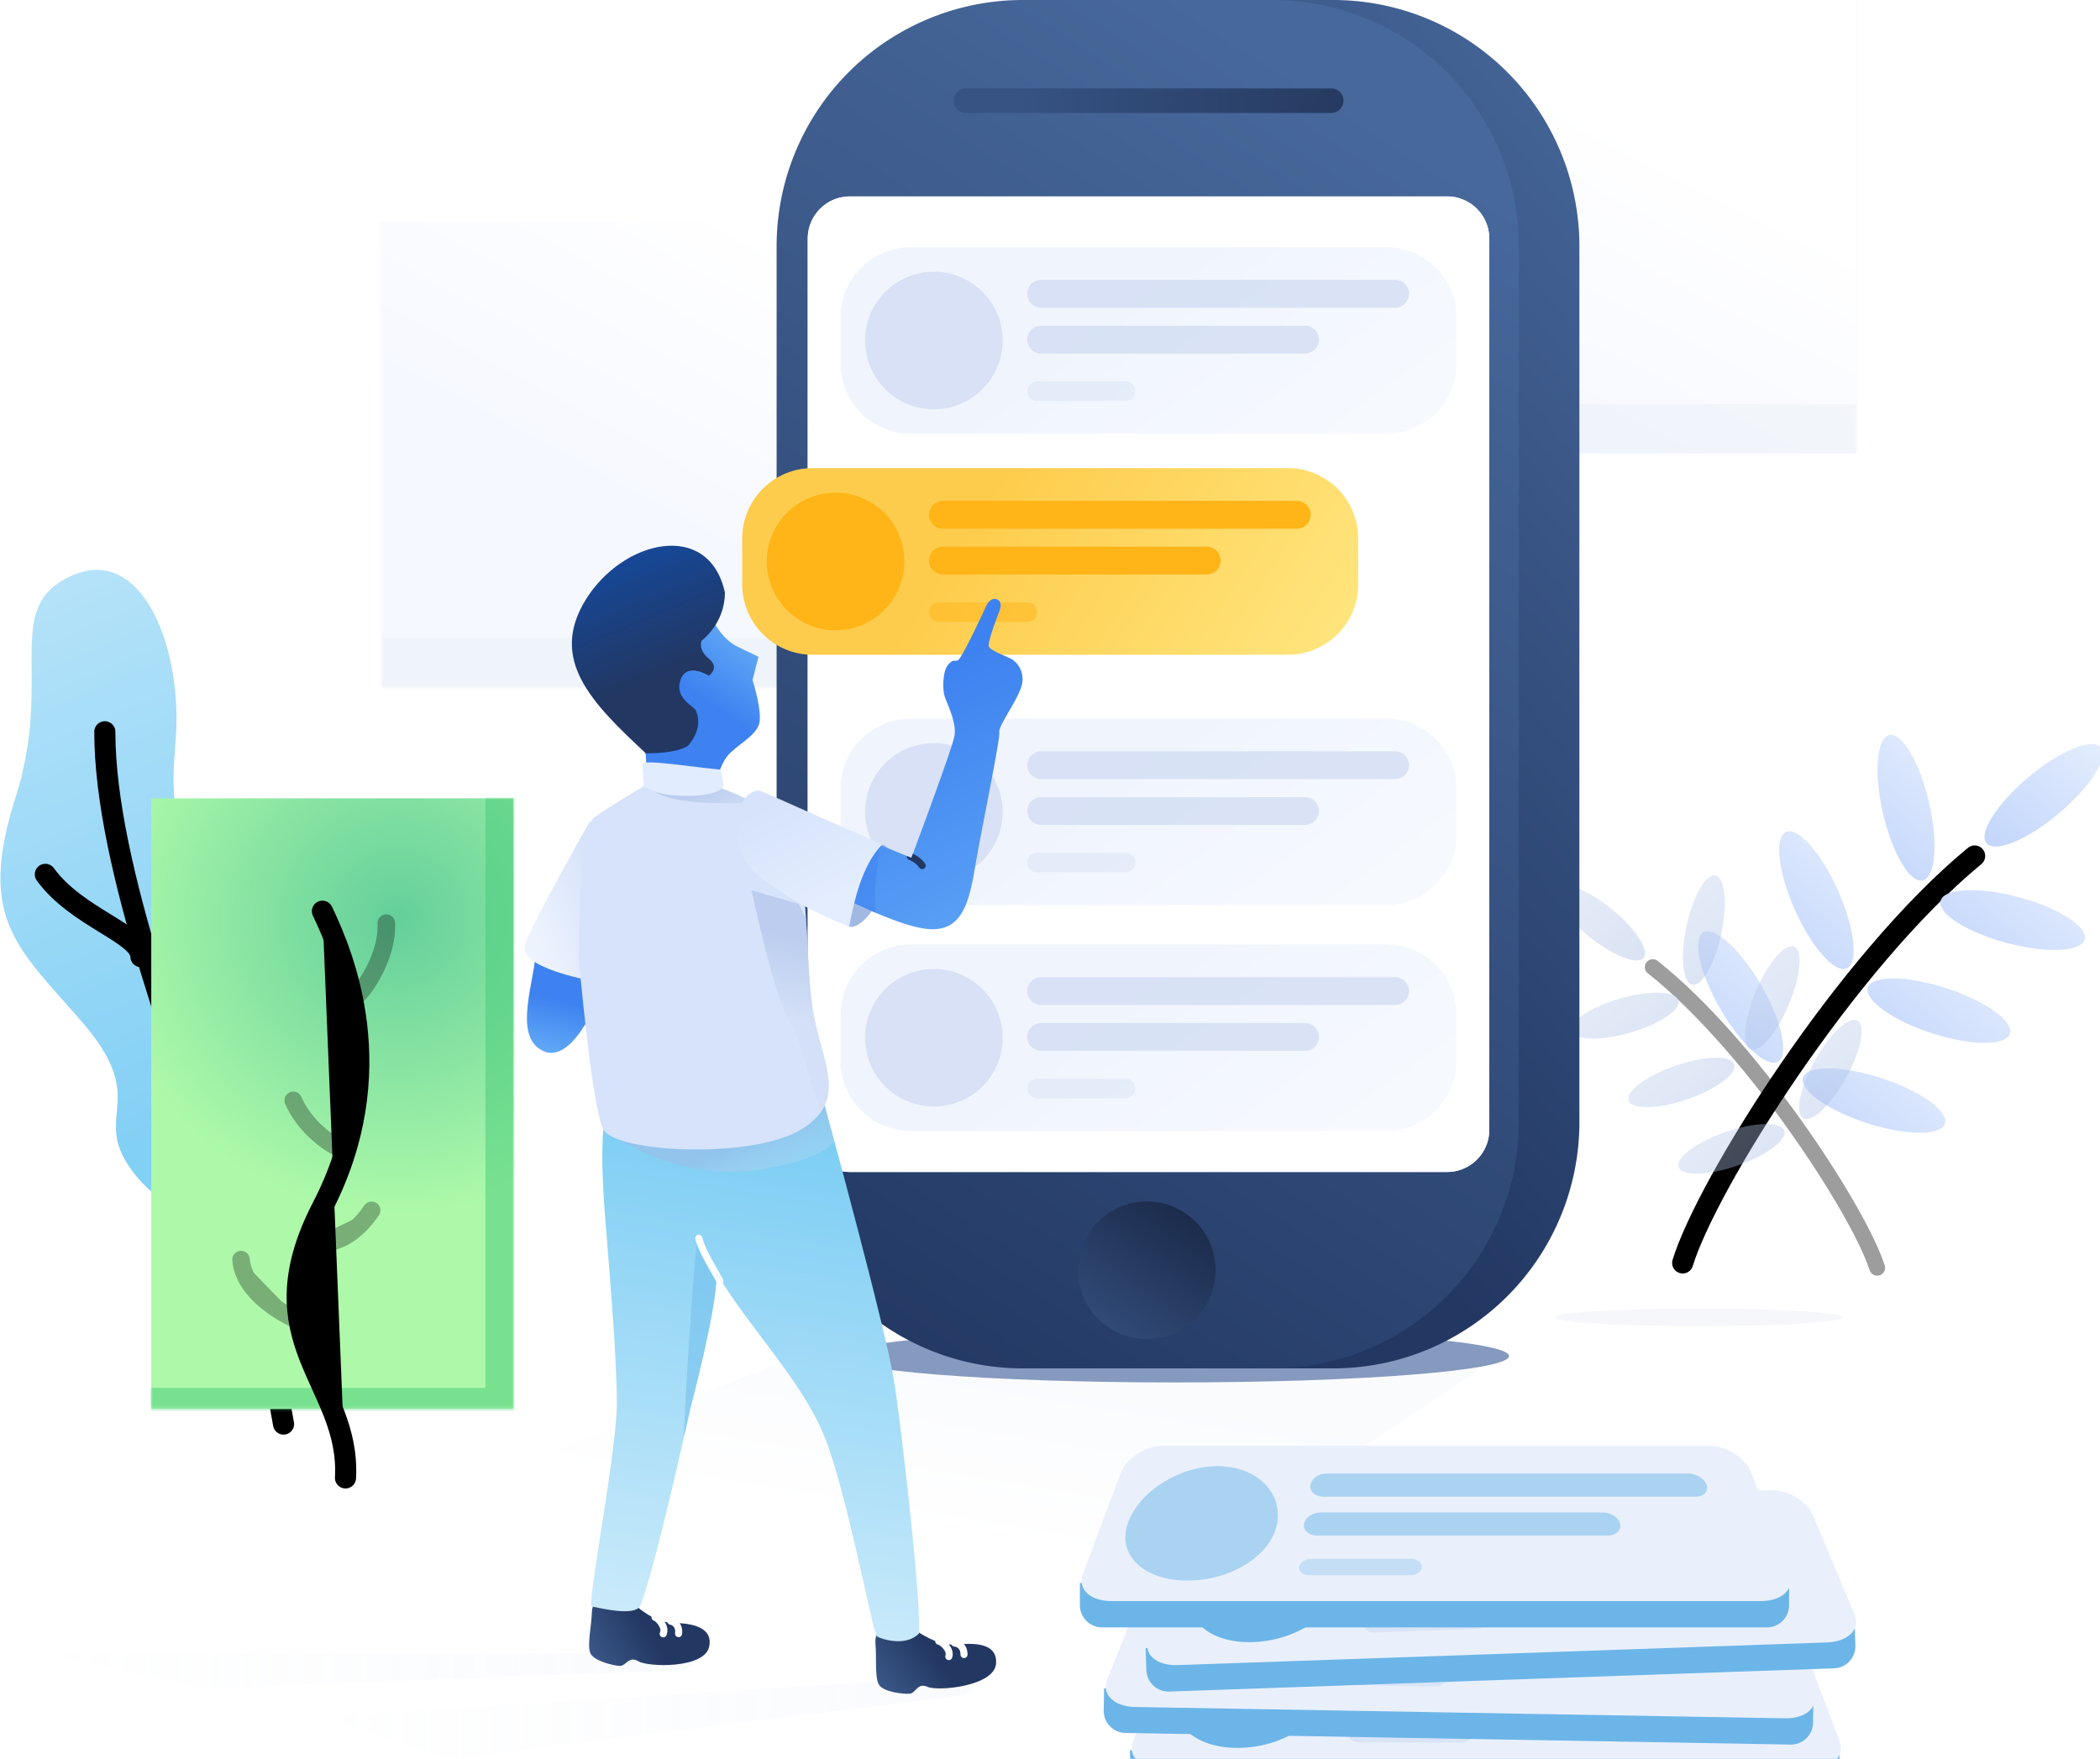 <svg xmlns="http://www.w3.org/2000/svg" xmlns:xlink="http://www.w3.org/1999/xlink" width="597" height="500" viewBox="0 0 597 500"><defs><path id="2ovka" d="M919.58 406.39V273.97h249.67v132.42z"/><path id="2ovkb" d="M1092.99 339.92V206.07h245.85v133.85z"/><path id="2ovkc" d="M854 611.54V437.95h103v173.59z"/><path id="2ovkd" d="M1040.63 278.84a12 12 0 0 1 12-12h169.75a12 12 0 0 1 12 12v253.33a12 12 0 0 1-12 12h-169.75a12 12 0 0 1-12-12z"/><path id="2ovko" d="M900 442V237h293v205zm269.25-49.61V259.97H919.58v132.42z"/><path id="2ovks" d="M1073 378V169h290v209zm265.84-52.08V192.07h-245.85v133.85z"/><path id="2ovkv" d="M1313.42 583.96c0-23.3 19.39-95.43 45.55-134.9"/><path id="2ovkw" d="M1330.48 445.02c-5.86-10.14-8-19.87-4.78-21.73 3.22-1.86 10.57 4.86 16.43 15 5.86 10.15 8 19.88 4.78 21.74-3.22 1.86-10.57-4.86-16.43-15z"/><path id="2ovky" d="M1374.42 456.59c11.7-.41 21.3 2.27 21.43 5.98.13 3.71-9.25 7.05-20.96 7.46-11.7.41-21.3-2.27-21.43-5.98-.13-3.71 9.25-7.05 20.96-7.46z"/><path id="2ovkA" d="M1362.24 487.35c11.71.2 21.16 3.38 21.1 7.09-.07 3.71-9.62 6.56-21.33 6.35-11.71-.2-21.16-3.38-21.1-7.09.07-3.71 9.62-6.56 21.33-6.35z"/><path id="2ovkC" d="M1352.04 517.19c11.71.2 21.16 3.38 21.1 7.09-.07 3.71-9.62 6.56-21.33 6.35-11.71-.2-21.16-3.38-21.1-7.09.07-3.71 9.62-6.56 21.33-6.35z"/><path id="2ovkE" d="M1367.04 423.17c6.38-9.83 14.08-16.15 17.2-14.13 3.11 2.02.46 11.63-5.91 21.45-6.38 9.83-14.08 16.15-17.2 14.13-3.11-2.02-.46-11.63 5.91-21.45z"/><path id="2ovkG" d="M1314.55 478.62c-7.69-8.84-11.64-17.98-8.84-20.42 2.8-2.43 11.3 2.76 18.99 11.6 7.69 8.84 11.64 17.98 8.84 20.42-2.8 2.43-11.3-2.76-18.99-11.6z"/><path id="2ovkI" d="M1302.5 511.76c-8.56-8-13.45-16.67-10.92-19.39 2.54-2.71 11.53 1.56 20.1 9.55 8.57 8 13.46 16.67 10.93 19.39-2.54 2.71-11.53-1.56-20.1-9.55z"/><path id="2ovkK" d="M876.56 557.75c-4.8 4.24-23-4.24-30.23-17.4-7.22-13.15 6.17-17.84-12.05-38.88-18.22-21.05-29.92-29.11-18.86-63.8 11.06-34.7-4.22-53.97 15.97-63.02 20.19-9.06 31.81 20.98 29.5 47.4-2.32 26.43 2.42 31.9 22.17 29.17 19.74-2.74 3.1 36.05 3.1 44.51 0 8.47 11.97 24.2 9.48 36.03-2.48 11.83-14.3 21.75-19.08 26z"/><path id="2ovkM" d="M865.02 520.87c3.55-5.74 10.57-24.94 10.57-39.08"/><path id="2ovkN" d="M851.06 482.95c0-6.5-18.24-11.06-27.17-23.39"/><path id="2ovkO" d="M891.61 615.83c-1.21-6.02-4.39-29.65-13.6-57.3-14.59-43.76-37.21-100.91-37.21-139.5"/><path id="2ovkQ" d="M1253 585.5c0-1.38 18.36-2.5 41-2.5s41 1.12 41 2.5-18.36 2.5-41 2.5-41-1.12-41-2.5z"/><path id="2ovkR" d="M1277.88 581.97c0-17.45 14.58-71.44 34.27-100.99"/><path id="2ovkS" d="M1290.7 477.98c-4.38-7.6-5.97-14.89-3.55-16.28 2.42-1.4 7.94 3.62 12.32 11.22 4.39 7.6 5.98 14.89 3.56 16.28-2.42 1.4-7.94-3.62-12.32-11.22z"/><path id="2ovkU" d="M1323.76 486.6c8.77-.31 15.95 1.7 16.05 4.5.1 2.79-6.93 5.3-15.7 5.6-8.76.31-15.94-1.7-16.04-4.5-.1-2.79 6.93-5.3 15.7-5.6z"/><path id="2ovkW" d="M1314.6 509.62c8.78.15 15.85 2.54 15.8 5.34-.05 2.8-7.2 4.93-15.97 4.78-8.77-.15-15.84-2.54-15.79-5.34.05-2.8 7.2-4.93 15.97-4.78z"/><path id="2ovkY" d="M1306.93 531.96c8.77.15 15.84 2.54 15.79 5.34-.05 2.8-7.2 4.93-15.97 4.78-8.77-.15-15.84-2.54-15.79-5.34.05-2.8 7.2-4.93 15.97-4.78z"/><path id="2ovkaa" d="M1318.22 461.58c4.77-7.35 10.55-12.08 12.89-10.56 2.34 1.52.37 8.72-4.4 16.08-4.78 7.35-10.56 12.08-12.9 10.56-2.34-1.52-.37-8.72 4.4-16.08z"/><path id="2ovkac" d="M1278.72 503.13c-5.75-6.62-8.7-13.47-6.6-15.3 2.11-1.84 8.49 2.04 14.24 8.66s8.7 13.47 6.6 15.3c-2.11 1.84-8.49-2.04-14.24-8.66z"/><path id="2ovkae" d="M1269.67 527.94c-6.42-5.98-10.07-12.49-8.16-14.53 1.9-2.04 8.65 1.15 15.06 7.13 6.42 5.98 10.07 12.49 8.16 14.53-1.9 2.04-8.65-1.15-15.06-7.13z"/><path id="2ovkag" d="M917.87 582.96c-1.54-.96-38.02-17.07-34.65-20.51 3.37-3.45 19.8-3.45 19.8-3.45s16.39 24.93 14.85 23.96z"/><path id="2ovkaj" d="M825 645V411h161v234zm124-39.46V431.95H846v173.59z"/><path id="2ovkam" d="M909.22 631.14c1.5-27.25-26.45-38.62-6.56-76.99 19.88-38.36 6.06-71.5 0-84.11"/><path id="2ovkan" d="M907.36 537.34c-3.47-1.66-9.84-6.32-13-13.53"/><path id="2ovkao" d="M896.69 586.81c-5.38-2.24-16.39-8.39-17.17-17.73"/><path id="2ovkap" d="M898.54 563.94c4.84 1.38 12.03.13 18.1-8.86"/><path id="2ovkaq" d="M912 494.43c3.16-2.5 9.3-12.4 8.82-21"/><path id="2ovkar" d="M896 651.4l143.3-55.4H1238l-106.31 71"/><path id="2ovkau" d="M1050 596.5c0-4.14 42.53-7.5 95-7.5s95 3.36 95 7.5c0 4.14-42.53 7.5-95 7.5s-95-3.36-95-7.5z"/><path id="2ovkav" d="M1049.01 281a70 70 0 0 1 70-70H1190a70 70 0 0 1 70 70v249a70 70 0 0 1-70 70h-70.99a70 70 0 0 1-70-70z"/><path id="2ovkax" d="M1031.78 281a70 70 0 0 1 70-70h70.99a70 70 0 0 1 70 70v249a70 70 0 0 1-70 70h-70.99a70 70 0 0 1-70-70z"/><path id="2ovkaz" d="M1082.08 239.62a3.49 3.49 0 0 1 3.49-3.49h103.87a3.49 3.49 0 0 1 0 6.98h-103.87a3.49 3.49 0 0 1-3.49-3.49z"/><path id="2ovkaB" d="M1117.48 572.09a19.55 19.55 0 1 1 39.1.01 19.55 19.55 0 0 1-39.1-.01z"/><path id="2ovkaG" d="M1049.95 499.48a20 20 0 0 1 20-20h135.12a20 20 0 0 1 20 20v13.05a20 20 0 0 1-20 20h-135.12a20 20 0 0 1-20-20z"/><path id="2ovkaI" d="M1056.93 506a19.55 19.55 0 1 1 39.1.02 19.55 19.55 0 0 1-39.1-.02z"/><path id="2ovkaJ" d="M1103.04 492.75a3.95 3.95 0 0 1 3.96-3.96h100.6a3.95 3.95 0 1 1 0 7.91H1107a3.95 3.95 0 0 1-3.96-3.96z"/><path id="2ovkaK" d="M1103.04 505.77a3.95 3.95 0 0 1 3.96-3.95h74.98a3.95 3.95 0 1 1 0 7.91H1107a3.95 3.95 0 0 1-3.95-3.96z"/><path id="2ovkaL" d="M1103.04 520.43a2.79 2.79 0 0 1 2.79-2.79h25.16a2.79 2.79 0 0 1 0 5.58h-25.16a2.79 2.79 0 0 1-2.79-2.79z"/><path id="2ovkaM" d="M1049.95 435.27a20 20 0 0 1 20-20h135.12a20 20 0 0 1 20 20v13.05a20 20 0 0 1-20 20h-135.12a20 20 0 0 1-20-20z"/><path id="2ovkaO" d="M1056.93 441.8a19.55 19.55 0 1 1 39.1.01 19.55 19.55 0 0 1-39.1-.01z"/><path id="2ovkaP" d="M1103.04 428.54a3.95 3.95 0 0 1 3.96-3.96h100.6a3.95 3.95 0 1 1 0 7.91H1107a3.95 3.95 0 0 1-3.96-3.96z"/><path id="2ovkaQ" d="M1103.04 441.56a3.95 3.95 0 0 1 3.96-3.95h74.98a3.95 3.95 0 1 1 0 7.91H1107a3.95 3.95 0 0 1-3.95-3.96z"/><path id="2ovkaR" d="M1103.04 456.22a2.79 2.79 0 0 1 2.79-2.79h25.16a2.79 2.79 0 0 1 0 5.58h-25.16a2.79 2.79 0 0 1-2.79-2.79z"/><path id="2ovkaS" d="M1049.95 301.26a20 20 0 0 1 20-20h135.12a20 20 0 0 1 20 20v13.05a20 20 0 0 1-20 20h-135.12a20 20 0 0 1-20-20z"/><path id="2ovkaU" d="M1056.93 307.79a19.55 19.55 0 1 1 39.1.01 19.55 19.55 0 0 1-39.1-.01z"/><path id="2ovkaV" d="M1103.04 294.52a3.95 3.95 0 0 1 3.96-3.95h100.6a3.95 3.95 0 1 1 0 7.91H1107a3.95 3.95 0 0 1-3.96-3.96z"/><path id="2ovkaW" d="M1103.04 307.56a3.95 3.95 0 0 1 3.96-3.96h74.98a3.95 3.95 0 1 1 0 7.91H1107a3.95 3.95 0 0 1-3.95-3.96z"/><path id="2ovkaX" d="M1103.04 322.21a2.79 2.79 0 0 1 2.79-2.79h25.16a2.79 2.79 0 0 1 0 5.58h-25.16a2.79 2.79 0 0 1-2.79-2.79z"/><path id="2ovkaY" d="M1022 364.08a20 20 0 0 1 20-20h135.12a20 20 0 0 1 20 20v13.05a20 20 0 0 1-20 20H1042a20 20 0 0 1-20-20z"/><path id="2ovkba" d="M1028.99 370.6a19.55 19.55 0 1 1 39.1.02 19.55 19.55 0 0 1-39.1-.01z"/><path id="2ovkbb" d="M1075.1 357.35a3.95 3.95 0 0 1 3.96-3.96h100.6a3.95 3.95 0 1 1 0 7.91h-100.6a3.95 3.95 0 0 1-3.96-3.96z"/><path id="2ovkbc" d="M1075.1 370.37a3.95 3.95 0 0 1 3.96-3.96h74.98a3.95 3.95 0 1 1 0 7.91h-74.99a3.95 3.95 0 0 1-3.95-3.96z"/><path id="2ovkbd" d="M1075.1 385.02a2.79 2.79 0 0 1 2.79-2.79h25.16a2.79 2.79 0 1 1 0 5.58h-25.16a2.79 2.79 0 0 1-2.79-2.79z"/><path id="2ovkbe" d="M903 699l189-12-6.72 5.92L938.07 711"/><path id="2ovkbg" d="M824 681h187l-4.97 4.75-136.6 5.25"/><path id="2ovke" d="M963.31 481c0 8.3-6.86 24.56 2.09 28.78 8.95 4.22 16.86-17.69 16.86-17.69s-.68-16.09-8.77-16.09-10.18-3.31-10.18 5z"/><path id="2ovkbk" d="M962.8 484.72c.71 1.46 10.54 9.19 12.17 11.01 1.63 1.83 2 6.61 2.93 6.12.93-.5 0-14.51 0-14.51s-15.83-4.09-15.1-2.62z"/><path id="2ovkbl" d="M979.12 669.82c0 4.3-1.1 9.65 0 11.79 1.12 2.13 6.63 3.25 8.45 3.25 1.81 0 2.42-3.06 5.25-1.49 2.82 1.57 18.91 1.49 19.96-4.9 1.05-6.37-7.11-6.37-10.74-6.37s-7.47-1.77-12.86-6.34c-5.4-4.57-10.06-.23-10.06 4.06z"/><path id="2ovkbn" d="M999.58 675.33c.88-2.17-1.82-4.55-2.48-4.61"/><path id="2ovkbo" d="M1003.95 675.12c.22-2.57-1.62-3.4-2.34-3.46"/><path id="2ovkbp" d="M1060.27 676.76c0 4.3-1.1 9.65 0 11.79 1.12 2.13 6.63 3.25 8.45 3.25 1.81 0 2.42-3.06 5.25-1.49 2.82 1.57 18.91 1.49 19.96-4.9 1.05-6.37-7.11-6.37-10.74-6.37s-7.47-1.77-12.86-6.34c-5.4-4.57-10.06-.23-10.06 4.06z"/><path id="2ovkbr" d="M1080.73 682.26c.88-2.17-1.82-4.55-2.48-4.61"/><path id="2ovkbs" d="M1085.08 682.06c.23-2.57-1.6-3.4-2.33-3.46"/><path id="2ovkf" d="M1045.29 524.69s17.57 64.17 19.85 78.77c2.3 14.6 7.9 63.96 7.1 71.92-3.82 3.88-10.71 1.56-11.91.84-1.2-.7-8.6-41.32-15.04-57.07-6.45-15.75-20.97-30.25-30.53-46.1 0 10.32-7.39 37.92-7.39 37.92s-10.76 48.75-14.43 56.65c-1.74 2.8-10.52.74-13.92 0 0-7.4 7.34-44.75 7.34-57.72 0-12.97-2.03-36.47-2.79-46.1-.76-9.64-2.6-28.33 0-39.11h61.72z"/><path id="2ovkbv" d="M1005.49 618.47c0-6.28 3.25-57.6 4-55.5.74 2.1 6.55 13.48 6.55 13.48s-10.55 48.3-10.55 42.02z"/><path id="2ovkbw" d="M1009.66 563c.9 3.8 4.41 9.08 6.03 12.23"/><path id="2ovkbx" d="M987.64 535.42c4.1 2.2 20.2 11.57 40.92 7.81 10.24-1.85 16.83-4.28 19.78-7.81 0-1.75-2.48-9.07-3.17-11.87-.7-2.8-62.56 9.17-57.53 11.87z"/><path id="2ovkg" d="M1014.2 388.28s2.38 4.58 6.4 6.53c4.02 1.95 6.03 2.9 6.03 2.9l-1.7 6.6s3.18 9.73 1.7 13c-1.47 3.28-6.03 5.46-8.68 8.38-2.65 2.92-5.1 12.84-5.1 12.84h-17.47l-.8-12.84s-4.65-18.52 3.25-27.98 16.38-9.43 16.38-9.43z"/><path id="2ovkbB" d="M1020.13 423.95c-4.4 0-11.29-3.9-12.61-5.22-1.32-1.33 11.02 13.05 10 15.34-.82 1.81-3.72 2.36-1.9 2.36 6.61 0 8.92-12.48 4.51-12.48z"/><path id="2ovkbC" d="M994.6 425.15c-15.41-14.35-27.6-26.6-17.09-43.66 10.52-17.07 35-22.8 39.57-2.06 0 8.9-6.59 13.66-6.59 13.66s-1.23 2.5 2.02 5.15c3.25 2.66 0 4.85 0 4.85s-6.42-4.12-8.1 1.36c-1.68 5.49 4.51 7.45 4.51 8.82 2.14 5.05-2.27 9.66-2.27 9.66s-2.25 2.22-12.06 2.22z"/><path id="2ovkbE" d="M978.7 444.52s-16.5 28.83-18.48 35.18c-2 6.34 18.48 10.01 18.48 10.01l8.54-36.27z"/><path id="2ovkh" d="M1014.33 434.58s12.42 3.27 19.74 11.9c7.31 8.64 5.68 34.6 7.76 50.06 2.07 15.46 11.09 26.7-2.84 35.42-13.93 8.72-53.33 6.74-56.55 0-3.22-6.74-6.89-48.18-6.89-48.18s0-37.3 4.4-40.44c4.4-3.14 14.67-9.22 14.67-9.22s-.23.92 4.73 1.84c4.95.92 14.98-1.38 14.98-1.38z"/><path id="2ovkbH" d="M1024.64 464.09s6.7 31.21 10.73 37.06c4.03 5.85 6.65 23.56 9.88 25.67 3.23 2.1 7.86-22.04 5.54-30.31-2.31-8.27-12.76-28.52-12.76-28.52z"/><path id="2ovkbJ" d="M997.57 436.26c2.98 1.97 10.75 3.04 17.28 3.04 6.53 0 8.57.07 11.7-.88 3.12-.95 1.9-2.16 0-2.16-1.92 0-7.85-1.39-11.05-1.39-3.19 0-20.92-.58-17.93 1.39z"/><path id="2ovkbL" d="M994.05 434.6s-.38-4.78-.38-6.32 12.86.63 22.12 1.5c1 3.84.83 4.09.83 4.81 0 .36-2.31 3.45-14.75 2.45a18.75 18.75 0 0 1-7.82-2.45z"/><path id="2ovkbM" d="M1034.03 466.95c-1.77-2.1 1.12-7.45 6.45-11.93 5.34-4.48 11.1-6.4 12.88-4.28 1.77 2.11-1.12 7.45-6.45 11.93-5.34 4.48-11.1 6.4-12.88 4.28z"/><path id="2ovki" d="M1049.36 446.86l9.36 10.5s23.84-22.53 26.22-25.8c2.38-3.28 2.06-9.68 2.49-11.7.43-2.02 2.57-6.23 4.59-7.16 2.01-.94 2.08-.23 3.13 0 1.06.22 12.46-8.99 13.83-10.18 1.37-1.19 2.95-1.58 3.86-.52.9 1.06.14 2.34-.89 3.3-1.03.95-6.8 6.33-7.08 7.62-.27 1.3 3.48 4.97 4.36 6.34a6.78 6.78 0 0 1-1.06 8.05c-2.85 3.11-10.98 7.32-11.32 8.89-.33 1.57-16.91 22.92-23.14 31.66-6.22 8.74-11.54 14.4-19.34 9.92-7.8-4.47-20.14-21.54-20.14-21.54s4.49-6.41 7.85-8.01c3.37-1.6 7.28-1.37 7.28-1.37z"/><path id="2ovkbP" d="M1052.57 450.02s-9.55 13.24-10.07 18.25c-.53 5.01-6.12-5.14-6.12-5.14s3.2-6.1 5.88-8.28c2.7-2.18 10.31-4.83 10.31-4.83z"/><path id="2ovkbQ" d="M1058.62 456.9c.51.62 1.53 1.7 1.9 3.79"/><path id="2ovkbR" d="M1034.23 467.17c4.53-5.93 10.85-14.04 18.77-16.89-14.86-17.23-19.38-22.98-24.06-28.37-4.69-5.4-18.19 8.57-10.93 22.32 7.26 13.74 13.76 20.03 16.22 22.94z"/><path id="2ovkbT" d="M1131.64 708.62h201.68v6.28a6.28 6.28 0 0 1-6.28 6.28h-189.12a6.28 6.28 0 0 1-6.28-6.28z"/><path id="2ovkj" d="M1155.4 669.89h155.07c5.1 0 10.54 3.45 12.14 7.7l10.78 28.47c1.6 4.25-2.01 7.7-8.08 7.7h-184.74c-6.08 0-9.7-3.45-8.09-7.7l10.78-28.47c1.6-4.25 7.04-7.7 12.14-7.7z"/><path id="2ovkbV" d="M1162.23 707.97c12.49 0 23.9-7.24 25.5-16.16 1.6-8.93-6-16.16-16.97-16.16-10.98 0-22.4 7.23-25.5 16.16-3.11 8.92 4.49 16.16 16.97 16.16z"/><path id="2ovkbW" d="M1201.74 677.74h103.04c2.23 0 4.52 1.46 5.1 3.27.57 1.8-.82 3.27-3.12 3.27h-105.88c-2.3 0-3.95-1.46-3.68-3.27.27-1.8 2.3-3.27 4.54-3.27z"/><path id="2ovkbX" d="M1200.08 688.73h80.3c2.34 0 4.54 1.46 4.92 3.27.38 1.8-1.27 3.27-3.67 3.27h-82.4c-2.41 0-4.14-1.46-3.87-3.27.27-1.8 2.38-3.27 4.72-3.27z"/><path id="2ovkbY" d="M1197.45 701.82h28.35c1.74 0 3.14 1.03 3.12 2.3-.02 1.28-1.47 2.32-3.25 2.32h-28.85c-1.77 0-3.05-1.04-2.86-2.31.19-1.28 1.75-2.31 3.5-2.31z"/><path id="2ovkbZ" d="M1125.03 692.52h201.68v6.28a6.28 6.28 0 0 1-6.28 6.28h-189.12a6.28 6.28 0 0 1-6.28-6.28z"/><path id="2ovkk" d="M1148.8 653.78h155.07c5.1 0 10.54 3.45 12.14 7.7l10.78 28.47c1.6 4.25-2.01 7.7-8.08 7.7h-184.74c-6.08 0-9.7-3.45-8.09-7.7l10.78-28.47c1.6-4.25 7.04-7.7 12.14-7.7z"/><path id="2ovkcb" d="M1155.63 691.86c12.49 0 23.9-7.24 25.5-16.16 1.6-8.93-6-16.16-16.97-16.16-10.98 0-22.4 7.23-25.5 16.16-3.11 8.92 4.49 16.16 16.97 16.16z"/><path id="2ovkcc" d="M1195.14 661.64h103.04c2.23 0 4.52 1.46 5.1 3.27.57 1.8-.82 3.27-3.12 3.27h-105.88c-2.3 0-3.95-1.46-3.68-3.27.27-1.8 2.3-3.27 4.54-3.27z"/><path id="2ovkcd" d="M1193.47 672.63h80.3c2.34 0 4.54 1.46 4.92 3.27.38 1.8-1.27 3.27-3.67 3.27h-82.4c-2.41 0-4.14-1.46-3.87-3.27.27-1.8 2.38-3.27 4.72-3.27z"/><path id="2ovkce" d="M1190.85 685.72h28.35c1.74 0 3.14 1.03 3.12 2.3-.02 1.28-1.47 2.32-3.25 2.32h-28.85c-1.77 0-3.05-1.04-2.86-2.31.19-1.28 1.75-2.31 3.5-2.31z"/><path id="2ovkcf" d="M1136.69 676.23h201.68v6.28a6.28 6.28 0 0 1-6.28 6.28h-189.12a6.28 6.28 0 0 1-6.28-6.28z"/><path id="2ovkl" d="M1160.45 637.49h155.07c5.1 0 10.54 3.45 12.14 7.7l10.78 28.47c1.6 4.25-2.01 7.7-8.08 7.7h-184.74c-6.08 0-9.7-3.45-8.09-7.7l10.78-28.47c1.6-4.25 7.04-7.7 12.14-7.7z"/><path id="2ovkch" d="M1167.3 675.57c12.48 0 23.9-7.24 25.5-16.16 1.6-8.93-6.01-16.16-16.98-16.16-10.98 0-22.4 7.23-25.5 16.16-3.11 8.92 4.49 16.16 16.97 16.16z"/><path id="2ovkci" d="M1206.8 645.35h103.04c2.23 0 4.52 1.46 5.1 3.27.57 1.8-.82 3.27-3.12 3.27h-105.88c-2.3 0-3.95-1.46-3.68-3.27.27-1.8 2.3-3.27 4.54-3.27z"/><path id="2ovkcj" d="M1205.13 656.34h80.3c2.34 0 4.54 1.46 4.92 3.27.38 1.8-1.27 3.27-3.67 3.27h-82.4c-2.41 0-4.14-1.46-3.87-3.27.27-1.8 2.38-3.27 4.72-3.27z"/><path id="2ovkck" d="M1202.51 669.43h28.35c1.74 0 3.14 1.03 3.12 2.3-.02 1.28-1.47 2.32-3.25 2.32h-28.85c-1.77 0-3.05-1.04-2.86-2.31.19-1.28 1.75-2.31 3.5-2.31z"/><path id="2ovkcl" d="M1118 660.99h201.61v6.33c0 3.49-2.83 6.32-6.32 6.32h-188.96a6.33 6.33 0 0 1-6.33-6.32z"/><path id="2ovkm" d="M1141.75 622h155.01c5.1 0 10.53 3.47 12.14 7.75l10.77 28.66c1.6 4.27-2 7.74-8.08 7.74h-184.67c-6.07 0-9.69-3.47-8.08-7.74l10.77-28.66c1.61-4.28 7.05-7.75 12.14-7.75z"/><path id="2ovkcn" d="M1148.59 660.33c12.47 0 23.89-7.28 25.49-16.26 1.6-8.99-6-16.27-16.97-16.27-10.98 0-22.39 7.28-25.5 16.27-3.1 8.98 4.5 16.26 16.98 16.26z"/><path id="2ovkco" d="M1188.08 629.9h103c2.23 0 4.51 1.47 5.1 3.3.57 1.81-.83 3.28-3.13 3.28h-105.83c-2.3 0-3.95-1.47-3.68-3.29s2.3-3.29 4.54-3.29z"/><path id="2ovkcp" d="M1186.42 640.97h80.26c2.34 0 4.54 1.47 4.92 3.3.38 1.81-1.26 3.28-3.66 3.28h-82.38c-2.4 0-4.13-1.47-3.86-3.29s2.38-3.29 4.72-3.29z"/><path id="2ovkcq" d="M1183.8 654.14h28.33c1.74 0 3.13 1.04 3.11 2.32-.02 1.29-1.47 2.33-3.24 2.33h-28.84c-1.77 0-3.05-1.04-2.86-2.33.19-1.28 1.75-2.32 3.5-2.32z"/><linearGradient id="2ovkn" x1="1012.29" x2="1054.58" y1="372.65" y2="294.04" gradientUnits="userSpaceOnUse"><stop offset="0" stop-color="#ecf1ff"/><stop offset="1" stop-color="#fff"/></linearGradient><filter id="2ovkp" width="200%" height="200%" x="-50%" y="-50%"><feGaussianBlur in="SourceGraphic" result="FeGaussianBlur1081Out" stdDeviation="12.5 12.5"/></filter><mask id="2ovkq"><use fill="#fff" xlink:href="#2ovka"/></mask><linearGradient id="2ovkr" x1="1184.21" x2="1225.98" y1="307.69" y2="226.61" gradientUnits="userSpaceOnUse"><stop offset="0" stop-color="#ecf1ff"/><stop offset="1" stop-color="#fff"/></linearGradient><filter id="2ovkt" width="200%" height="200%" x="-50%" y="-50%"><feGaussianBlur in="SourceGraphic" result="FeGaussianBlur1094Out" stdDeviation="12.5 12.5"/></filter><mask id="2ovku"><use fill="#fff" xlink:href="#2ovkb"/></mask><linearGradient id="2ovkx" x1="1359.35" x2="1336.53" y1="409.56" y2="462.34" gradientUnits="userSpaceOnUse"><stop offset="0" stop-color="#f1f6ff"/><stop offset="1" stop-color="#c4d7fb"/></linearGradient><linearGradient id="2ovkz" x1="1397.7" x2="1374.88" y1="431.21" y2="483.98" gradientUnits="userSpaceOnUse"><stop offset="0" stop-color="#f1f6ff"/><stop offset="1" stop-color="#c4d7fb"/></linearGradient><linearGradient id="2ovkB" x1="1385.19" x2="1362.36" y1="461.97" y2="514.75" gradientUnits="userSpaceOnUse"><stop offset="0" stop-color="#f1f6ff"/><stop offset="1" stop-color="#c4d7fb"/></linearGradient><linearGradient id="2ovkD" x1="1374.97" x2="1352.15" y1="491.81" y2="544.58" gradientUnits="userSpaceOnUse"><stop offset="0" stop-color="#f1f6ff"/><stop offset="1" stop-color="#c4d7fb"/></linearGradient><linearGradient id="2ovkF" x1="1395.73" x2="1372.91" y1="394.73" y2="447.51" gradientUnits="userSpaceOnUse"><stop offset="0" stop-color="#f1f6ff"/><stop offset="1" stop-color="#c4d7fb"/></linearGradient><linearGradient id="2ovkH" x1="1342.67" x2="1319.85" y1="442.11" y2="494.89" gradientUnits="userSpaceOnUse"><stop offset="0" stop-color="#f1f6ff"/><stop offset="1" stop-color="#c4d7fb"/></linearGradient><linearGradient id="2ovkJ" x1="1330.14" x2="1307.32" y1="474.74" y2="527.52" gradientUnits="userSpaceOnUse"><stop offset="0" stop-color="#f1f6ff"/><stop offset="1" stop-color="#c4d7fb"/></linearGradient><linearGradient id="2ovkL" x1="837.99" x2="905.59" y1="355.88" y2="512.34" gradientUnits="userSpaceOnUse"><stop offset="0" stop-color="#b9e4f9"/><stop offset="1" stop-color="#83d0f5"/></linearGradient><filter id="2ovkP" width="292%" height="2632%" x="-86%" y="-1256%" filterUnits="objectBoundingBox"><feGaussianBlur in="SourceGraphic" result="FeGaussianBlur1191Out" stdDeviation="31.127 0"/></filter><linearGradient id="2ovkT" x1="1313.06" x2="1295.09" y1="449.96" y2="491.32" gradientUnits="userSpaceOnUse"><stop offset="0" stop-color="#cfddf3"/><stop offset="1" stop-color="#a1b8e3"/></linearGradient><linearGradient id="2ovkV" x1="1341.91" x2="1323.94" y1="466.16" y2="507.52" gradientUnits="userSpaceOnUse"><stop offset="0" stop-color="#cfddf3"/><stop offset="1" stop-color="#a1b8e3"/></linearGradient><linearGradient id="2ovkX" x1="1332.49" x2="1314.52" y1="489.19" y2="530.56" gradientUnits="userSpaceOnUse"><stop offset="0" stop-color="#cfddf3"/><stop offset="1" stop-color="#a1b8e3"/></linearGradient><linearGradient id="2ovkZ" x1="1324.81" x2="1306.84" y1="511.53" y2="552.89" gradientUnits="userSpaceOnUse"><stop offset="0" stop-color="#cfddf3"/><stop offset="1" stop-color="#a1b8e3"/></linearGradient><linearGradient id="2ovkab" x1="1340.43" x2="1322.46" y1="438.85" y2="480.22" gradientUnits="userSpaceOnUse"><stop offset="0" stop-color="#cfddf3"/><stop offset="1" stop-color="#a1b8e3"/></linearGradient><linearGradient id="2ovkad" x1="1300.51" x2="1282.54" y1="474.32" y2="515.69" gradientUnits="userSpaceOnUse"><stop offset="0" stop-color="#cfddf3"/><stop offset="1" stop-color="#a1b8e3"/></linearGradient><linearGradient id="2ovkaf" x1="1291.09" x2="1273.12" y1="498.75" y2="540.12" gradientUnits="userSpaceOnUse"><stop offset="0" stop-color="#cfddf3"/><stop offset="1" stop-color="#a1b8e3"/></linearGradient><linearGradient id="2ovkah" x1="900.5" x2="918" y1="555.71" y2="580.93" gradientUnits="userSpaceOnUse"><stop offset="0" stop-color="#edf3fd" stop-opacity="0"/><stop offset="1" stop-color="#d6e3fa"/></linearGradient><radialGradient id="2ovkai" cx="924.02" cy="472.24" r="83.96" gradientUnits="userSpaceOnUse"><stop offset="0" stop-color="#64cf9b"/><stop offset="1" stop-color="#adf9a9"/></radialGradient><filter id="2ovkak" width="200%" height="200%" x="-50%" y="-50%"><feGaussianBlur in="SourceGraphic" result="FeGaussianBlur1276Out" stdDeviation="15 15"/></filter><mask id="2ovkal"><use fill="#fff" xlink:href="#2ovkc"/></mask><linearGradient id="2ovkas" x1="1110" x2="1101.64" y1="600.86" y2="652.05" gradientUnits="userSpaceOnUse"><stop offset="0" stop-color="#d0dcf1"/><stop offset="1" stop-color="#fff"/></linearGradient><filter id="2ovkat" width="204%" height="972%" x="-42%" y="-426%" filterUnits="objectBoundingBox"><feGaussianBlur in="SourceGraphic" result="FeGaussianBlur1323Out" stdDeviation="31.127 0"/></filter><linearGradient id="2ovkaw" x1="1374.55" x2="1170.59" y1="349.45" y2="517.72" gradientUnits="userSpaceOnUse"><stop offset="0" stop-color="#47689b"/><stop offset="1" stop-color="#223762"/></linearGradient><linearGradient id="2ovkay" x1="1251.31" x2="1044.6" y1="276.51" y2="600" gradientUnits="userSpaceOnUse"><stop offset="0" stop-color="#47689b"/><stop offset="1" stop-color="#223762"/></linearGradient><linearGradient id="2ovkaA" x1="1099.59" x2="1246.96" y1="244.62" y2="244.62" gradientUnits="userSpaceOnUse"><stop offset="0" stop-color="#365383"/><stop offset="1" stop-color="#1c2c4c"/></linearGradient><linearGradient id="2ovkaC" x1="1123.66" x2="1152.19" y1="600.08" y2="559.77" gradientUnits="userSpaceOnUse"><stop offset="0" stop-color="#365383"/><stop offset="1" stop-color="#1c2c4c"/></linearGradient><mask id="2ovkaE" width="2" height="2" x="-1" y="-1"><path fill="#fff" d="M1040 266h195v279h-195z"/><use xlink:href="#2ovkd"/></mask><filter id="2ovkaD" width="539" height="623" x="868" y="94" filterUnits="userSpaceOnUse"><feOffset in="SourceGraphic" result="FeOffset1373Out"/><feGaussianBlur in="FeOffset1373Out" result="FeGaussianBlur1374Out" stdDeviation="64.8 64.8"/></filter><linearGradient id="2ovkaH" x1="1146.47" x2="1090.53" y1="599.91" y2="522.46" gradientUnits="userSpaceOnUse"><stop offset="0" stop-color="#edf3fd"/><stop offset="1" stop-color="#d6e3fa"/></linearGradient><linearGradient id="2ovkaN" x1="1146.47" x2="1090.53" y1="535.7" y2="458.25" gradientUnits="userSpaceOnUse"><stop offset="0" stop-color="#edf3fd"/><stop offset="1" stop-color="#d6e3fa"/></linearGradient><linearGradient id="2ovkaT" x1="1146.47" x2="1090.53" y1="401.69" y2="324.24" gradientUnits="userSpaceOnUse"><stop offset="0" stop-color="#edf3fd"/><stop offset="1" stop-color="#d6e3fa"/></linearGradient><linearGradient id="2ovkaZ" x1="1180.67" x2="1079.72" y1="435.7" y2="370.6" gradientUnits="userSpaceOnUse"><stop offset="0" stop-color="#ffe883"/><stop offset="1" stop-color="#fecc4c"/></linearGradient><linearGradient id="2ovkbf" x1="1077.05" x2="816" y1="690.85" y2="690.85" gradientUnits="userSpaceOnUse"><stop offset="0" stop-color="#d0dcf1"/><stop offset="1" stop-color="#fff" stop-opacity="0"/></linearGradient><linearGradient id="2ovkbh" x1="996.21" x2="737.93" y1="682.61" y2="682.61" gradientUnits="userSpaceOnUse"><stop offset="0" stop-color="#d0dcf1"/><stop offset="1" stop-color="#fff" stop-opacity="0"/></linearGradient><linearGradient id="2ovkbi" x1="971.52" x2="976.55" y1="517.63" y2="496.85" gradientUnits="userSpaceOnUse"><stop offset="0" stop-color="#70b8f9"/><stop offset="1" stop-color="#3d82f0"/></linearGradient><linearGradient id="2ovkbm" x1="969.79" x2="993.17" y1="684.86" y2="670.21" gradientUnits="userSpaceOnUse"><stop offset="0" stop-color="#47689b"/><stop offset="1" stop-color="#223762"/></linearGradient><linearGradient id="2ovkbq" x1="1050.95" x2="1074.31" y1="691.79" y2="677.15" gradientUnits="userSpaceOnUse"><stop offset="0" stop-color="#47689b"/><stop offset="1" stop-color="#223762"/></linearGradient><linearGradient id="2ovkbt" x1="979.02" x2="1005.5" y1="687.91" y2="525.65" gradientUnits="userSpaceOnUse"><stop offset="0" stop-color="#d5eefb"/><stop offset="1" stop-color="#7bcdf4"/></linearGradient><linearGradient id="2ovkby" x1="1041.79" x2="1036.05" y1="540.59" y2="528.52" gradientUnits="userSpaceOnUse"><stop offset="0" stop-color="#cfddf3" stop-opacity=".48"/><stop offset="1" stop-color="#a1b8e3"/></linearGradient><linearGradient id="2ovkbz" x1="1033.54" x2="1016.3" y1="388.28" y2="413.4" gradientUnits="userSpaceOnUse"><stop offset="0" stop-color="#70b8f9"/><stop offset="1" stop-color="#3d82f0"/></linearGradient><linearGradient id="2ovkbD" x1="995.33" x2="1009" y1="366.13" y2="399.43" gradientUnits="userSpaceOnUse"><stop offset="0" stop-color="#164898"/><stop offset="1" stop-color="#223762"/></linearGradient><linearGradient id="2ovkbF" x1="960.04" x2="980.58" y1="467.12" y2="459.64" gradientUnits="userSpaceOnUse"><stop offset="0" stop-color="#edf3fd"/><stop offset="1" stop-color="#d6e3fa"/></linearGradient><linearGradient id="2ovkbI" x1="1036.62" x2="1042.7" y1="500.41" y2="479" gradientUnits="userSpaceOnUse"><stop offset="0" stop-color="#cfddf3"/><stop offset="1" stop-color="#a1b8e3"/></linearGradient><linearGradient id="2ovkbK" x1="1024.16" x2="1015.02" y1="445.24" y2="432.21" gradientUnits="userSpaceOnUse"><stop offset="0" stop-color="#cfddf3"/><stop offset="1" stop-color="#a1b8e3"/></linearGradient><linearGradient id="2ovkbN" x1="1072.6" x2="1072.6" y1="539.62" y2="411.84" gradientUnits="userSpaceOnUse"><stop offset="0" stop-color="#70b8f9"/><stop offset="1" stop-color="#3d82f0"/></linearGradient><linearGradient id="2ovkbS" x1="1024.11" x2="1024.11" y1="425.93" y2="457.7" gradientUnits="userSpaceOnUse"><stop offset="0" stop-color="#d6e3fa"/><stop offset="1" stop-color="#e3edfe"/></linearGradient><clipPath id="2ovkaF"><use xlink:href="#2ovkd"/></clipPath><clipPath id="2ovkbj"><use xlink:href="#2ovke"/></clipPath><clipPath id="2ovkbu"><use xlink:href="#2ovkf"/></clipPath><clipPath id="2ovkbA"><use xlink:href="#2ovkg"/></clipPath><clipPath id="2ovkbG"><use xlink:href="#2ovkh"/></clipPath><clipPath id="2ovkbO"><use xlink:href="#2ovki"/></clipPath><clipPath id="2ovkbU"><use xlink:href="#2ovkj"/></clipPath><clipPath id="2ovkca"><use xlink:href="#2ovkk"/></clipPath><clipPath id="2ovkcg"><use xlink:href="#2ovkl"/></clipPath><clipPath id="2ovkcm"><use xlink:href="#2ovkm"/></clipPath></defs><g><g opacity=".5" transform="translate(-811 -211)"><use fill="url(#2ovkn)" xlink:href="#2ovka"/><use fill="#c9d3e5" fill-opacity=".34" stroke="#c9d3e5" stroke-opacity=".34" stroke-width="0" filter="url(#2ovkp)" mask="url(&quot;#2ovkq&quot;)" xlink:href="#2ovko"/></g><g opacity=".5" transform="translate(-811 -211)"><use fill="url(#2ovkr)" xlink:href="#2ovkb"/><use fill="#c9d3e5" fill-opacity=".34" stroke="#c9d3e5" stroke-opacity=".34" stroke-width="0" filter="url(#2ovkt)" mask="url(&quot;#2ovku&quot;)" xlink:href="#2ovks"/></g><g transform="rotate(17 1648.42 -2322.26)"><g><use fill="#fff" fill-opacity="0" stroke="#000" stroke-linecap="round" stroke-miterlimit="50" stroke-width="6" xlink:href="#2ovkv"/></g><g><use fill="url(#2ovkx)" xlink:href="#2ovkw"/></g><g><use fill="url(#2ovkz)" xlink:href="#2ovky"/></g><g><use fill="url(#2ovkB)" xlink:href="#2ovkA"/></g><g><use fill="url(#2ovkD)" xlink:href="#2ovkC"/></g><g><use fill="url(#2ovkF)" xlink:href="#2ovkE"/></g><g><use fill="url(#2ovkH)" xlink:href="#2ovkG"/></g><g><use fill="url(#2ovkJ)" xlink:href="#2ovkI"/></g></g><g transform="translate(-811 -211)"><g><use fill="url(#2ovkL)" xlink:href="#2ovkK"/></g><g><use fill="#fff" fill-opacity="0" stroke="#000" stroke-linecap="round" stroke-miterlimit="50" stroke-width="6" xlink:href="#2ovkM"/></g><g><use fill="#fff" fill-opacity="0" stroke="#000" stroke-linecap="round" stroke-miterlimit="50" stroke-width="6" xlink:href="#2ovkN"/></g><g><use fill="#fff" fill-opacity="0" stroke="#000" stroke-linecap="round" stroke-miterlimit="50" stroke-width="6" xlink:href="#2ovkO"/></g></g><g filter="url(#2ovkP)" transform="translate(-811 -211)"><g opacity=".08"><use fill="#8699bf" xlink:href="#2ovkQ"/></g></g><g opacity=".62" transform="scale(-1 1) rotate(18 1071.6 -5247.62)"><g opacity=".62"><use fill="#fff" fill-opacity="0" stroke="#000" stroke-linecap="round" stroke-miterlimit="50" stroke-width="4.5" xlink:href="#2ovkR"/></g><g opacity=".62"><use fill="url(#2ovkT)" xlink:href="#2ovkS"/></g><g opacity=".62"><use fill="url(#2ovkV)" xlink:href="#2ovkU"/></g><g opacity=".62"><use fill="url(#2ovkX)" xlink:href="#2ovkW"/></g><g opacity=".62"><use fill="url(#2ovkZ)" xlink:href="#2ovkY"/></g><g opacity=".62"><use fill="url(#2ovkab)" xlink:href="#2ovkaa"/></g><g opacity=".62"><use fill="url(#2ovkad)" xlink:href="#2ovkac"/></g><g opacity=".62"><use fill="url(#2ovkaf)" xlink:href="#2ovkae"/></g></g><g transform="translate(-811 -211)"><use fill="url(#2ovkah)" xlink:href="#2ovkag"/></g><g transform="translate(-811 -211)"><g><use fill="url(#2ovkai)" xlink:href="#2ovkc"/><use fill="#45cb78" fill-opacity=".5" stroke="#45cb78" stroke-opacity=".5" stroke-width="0" filter="url(#2ovkak)" mask="url(&quot;#2ovkal&quot;)" xlink:href="#2ovkaj"/></g><g><use xlink:href="#2ovkam"/><use fill="#fff" fill-opacity="0" stroke="#000" stroke-linecap="round" stroke-linejoin="round" stroke-miterlimit="50" stroke-width="6" xlink:href="#2ovkam"/></g><g opacity=".3"><use xlink:href="#2ovkan"/><use fill="#fff" fill-opacity="0" stroke="#000" stroke-linecap="round" stroke-linejoin="round" stroke-miterlimit="50" stroke-width="5" xlink:href="#2ovkan"/></g><g opacity=".3"><use xlink:href="#2ovkao"/><use fill="#fff" fill-opacity="0" stroke="#000" stroke-linecap="round" stroke-linejoin="round" stroke-miterlimit="50" stroke-width="5" xlink:href="#2ovkao"/></g><g opacity=".3"><use xlink:href="#2ovkap"/><use fill="#fff" fill-opacity="0" stroke="#000" stroke-linecap="round" stroke-linejoin="round" stroke-miterlimit="50" stroke-width="5" xlink:href="#2ovkap"/></g><g opacity=".3"><use xlink:href="#2ovkaq"/><use fill="#fff" fill-opacity="0" stroke="#000" stroke-linecap="round" stroke-linejoin="round" stroke-miterlimit="50" stroke-width="5" xlink:href="#2ovkaq"/></g></g><g opacity=".12" transform="translate(-811 -211)"><use fill="url(#2ovkas)" xlink:href="#2ovkar"/></g><g filter="url(#2ovkat)" transform="translate(-811 -211)"><g><use fill="#8699bf" xlink:href="#2ovkau"/></g></g><g transform="translate(-811 -211)"><g><use fill="url(#2ovkaw)" xlink:href="#2ovkav"/></g><g><use fill="url(#2ovkay)" xlink:href="#2ovkax"/></g><g><use fill="url(#2ovkaA)" xlink:href="#2ovkaz"/></g><g><use fill="url(#2ovkaC)" xlink:href="#2ovkaB"/></g><g><g><g filter="url(#2ovkaD)"><use fill="none" stroke-width="0" mask="url(&quot;#2ovkaE&quot;)" xlink:href="#2ovkd"/><use fill="#fff" xlink:href="#2ovkd"/></g><use fill="#fff" xlink:href="#2ovkd"/></g><g clip-path="url(#2ovkaF)" opacity=".6"><g opacity=".6"><use fill="url(#2ovkaH)" xlink:href="#2ovkaG"/></g><g opacity=".6"><use fill="#a1b8e3" xlink:href="#2ovkaI"/></g><g opacity=".6"><use fill="#a1b8e3" xlink:href="#2ovkaJ"/></g><g opacity=".6"><use fill="#a1b8e3" xlink:href="#2ovkaK"/></g><g opacity=".3"><use fill="#a1b8e3" xlink:href="#2ovkaL"/></g></g><g clip-path="url(#2ovkaF)" opacity=".6"><g opacity=".6"><use fill="url(#2ovkaN)" xlink:href="#2ovkaM"/></g><g opacity=".6"><use fill="#a1b8e3" xlink:href="#2ovkaO"/></g><g opacity=".6"><use fill="#a1b8e3" xlink:href="#2ovkaP"/></g><g opacity=".6"><use fill="#a1b8e3" xlink:href="#2ovkaQ"/></g><g opacity=".3"><use fill="#a1b8e3" xlink:href="#2ovkaR"/></g></g><g clip-path="url(#2ovkaF)" opacity=".6"><g opacity=".6"><use fill="url(#2ovkaT)" xlink:href="#2ovkaS"/></g><g opacity=".6"><use fill="#a1b8e3" xlink:href="#2ovkaU"/></g><g opacity=".6"><use fill="#a1b8e3" xlink:href="#2ovkaV"/></g><g opacity=".6"><use fill="#a1b8e3" xlink:href="#2ovkaW"/></g><g opacity=".3"><use fill="#a1b8e3" xlink:href="#2ovkaX"/></g></g></g><g><g><use fill="url(#2ovkaZ)" xlink:href="#2ovkaY"/></g><g><use fill="#ffb417" xlink:href="#2ovkba"/></g><g><use fill="#ffb417" xlink:href="#2ovkbb"/></g><g><use fill="#ffb417" xlink:href="#2ovkbc"/></g><g opacity=".5"><use fill="#ffb417" xlink:href="#2ovkbd"/></g></g></g><g opacity=".12" transform="translate(-811 -211)"><use fill="url(#2ovkbf)" xlink:href="#2ovkbe"/></g><g opacity=".12" transform="translate(-811 -211)"><use fill="url(#2ovkbh)" xlink:href="#2ovkbg"/></g><g transform="translate(-811 -211)"><g><g><use fill="url(#2ovkbi)" xlink:href="#2ovke"/></g><g clip-path="url(#2ovkbj)" opacity=".5"><use fill="#3d82f0" xlink:href="#2ovkbk"/></g></g><g transform="rotate(2 995.5 674)"><g><use fill="url(#2ovkbm)" xlink:href="#2ovkbl"/></g><g><g><use fill="#fff" fill-opacity="0" stroke="#fff" stroke-linecap="round" stroke-miterlimit="50" stroke-width="2" xlink:href="#2ovkbn"/></g><g><use fill="#fff" fill-opacity="0" stroke="#fff" stroke-linecap="round" stroke-miterlimit="50" stroke-width="2" xlink:href="#2ovkbo"/></g></g></g><g transform="rotate(-5 1077 682)"><g><use fill="url(#2ovkbq)" xlink:href="#2ovkbp"/></g><g><g><use fill="#fff" fill-opacity="0" stroke="#fff" stroke-linecap="round" stroke-miterlimit="50" stroke-width="2" xlink:href="#2ovkbr"/></g><g><use fill="#fff" fill-opacity="0" stroke="#fff" stroke-linecap="round" stroke-miterlimit="50" stroke-width="2" xlink:href="#2ovkbs"/></g></g></g><g><g><use fill="url(#2ovkbt)" xlink:href="#2ovkf"/></g><g clip-path="url(#2ovkbu)" opacity=".5"><use fill="#6ebbeb" xlink:href="#2ovkbv"/></g><g clip-path="url(#2ovkbu)"><use fill="#fff" fill-opacity="0" stroke="#fff" stroke-linecap="round" stroke-miterlimit="50" stroke-width="2" xlink:href="#2ovkbw"/></g><g clip-path="url(#2ovkbu)" opacity=".5"><use fill="url(#2ovkby)" xlink:href="#2ovkbx"/></g></g><g><g><use fill="url(#2ovkbz)" xlink:href="#2ovkg"/></g><g clip-path="url(#2ovkbA)" opacity=".5"><use fill="#3d82f0" xlink:href="#2ovkbB"/></g></g><g><use fill="url(#2ovkbD)" xlink:href="#2ovkbC"/></g><g><use fill="url(#2ovkbF)" xlink:href="#2ovkbE"/></g><g><g><use fill="#d6e3fa" xlink:href="#2ovkh"/></g><g clip-path="url(#2ovkbG)" opacity=".5"><use fill="url(#2ovkbI)" xlink:href="#2ovkbH"/></g><g clip-path="url(#2ovkbG)" opacity=".5"><use fill="url(#2ovkbK)" xlink:href="#2ovkbJ"/></g></g><g><use fill="#e1ecff" xlink:href="#2ovkbL"/></g><g transform="rotate(-26 1059 431.5)"><g><use fill="#a1b8e3" xlink:href="#2ovkbM"/></g><g><g><use fill="url(#2ovkbN)" xlink:href="#2ovki"/></g><g clip-path="url(#2ovkbO)" opacity=".5"><use fill="#3d82f0" xlink:href="#2ovkbP"/></g><g clip-path="url(#2ovkbO)"><use fill="#fff" fill-opacity="0" stroke="#223762" stroke-linecap="round" stroke-miterlimit="50" stroke-width="2" xlink:href="#2ovkbQ"/></g></g><g><use fill="url(#2ovkbS)" xlink:href="#2ovkbR"/></g></g></g><g transform="translate(-811 -211)"><g transform="rotate(-2 1231.5 678)"><g transform="rotate(2 1233.5 695.5)"><g><use fill="#6cb5e8" xlink:href="#2ovkbT"/></g><g><g><use fill="#e9f0fc" xlink:href="#2ovkj"/></g><g clip-path="url(#2ovkbU)"><use fill="#6cb5e8" xlink:href="#2ovkbV"/></g><g clip-path="url(#2ovkbU)"><use fill="#cad7f1" xlink:href="#2ovkbW"/></g><g clip-path="url(#2ovkbU)"><use fill="#cad7f1" xlink:href="#2ovkbX"/></g><g clip-path="url(#2ovkbU)" opacity=".5"><use fill="#cad7f1" xlink:href="#2ovkbY"/></g></g></g><g transform="rotate(3 1225.5 679.5)"><g><use fill="#6cb5e8" xlink:href="#2ovkbZ"/></g><g><g><use fill="#e9f0fc" xlink:href="#2ovkk"/></g><g clip-path="url(#2ovkca)"><use fill="#cad7f1" xlink:href="#2ovkcb"/></g><g clip-path="url(#2ovkca)"><use fill="#cad7f1" xlink:href="#2ovkcc"/></g><g clip-path="url(#2ovkca)"><use fill="#cad7f1" xlink:href="#2ovkcd"/></g><g clip-path="url(#2ovkca)" opacity=".5"><use fill="#cad7f1" xlink:href="#2ovkce"/></g></g></g><g><g><use fill="#6cb5e8" xlink:href="#2ovkcf"/></g><g><g><use fill="#e9f0fc" xlink:href="#2ovkl"/></g><g clip-path="url(#2ovkcg)"><use fill="#6cb5e8" xlink:href="#2ovkch"/></g><g clip-path="url(#2ovkcg)"><use fill="#cad7f1" xlink:href="#2ovkci"/></g><g clip-path="url(#2ovkcg)"><use fill="#cad7f1" xlink:href="#2ovkcj"/></g><g clip-path="url(#2ovkcg)" opacity=".5"><use fill="#cad7f1" xlink:href="#2ovkck"/></g></g></g></g><g><g><use fill="#6cb5e8" xlink:href="#2ovkcl"/></g><g><g><use fill="#e9f0fc" xlink:href="#2ovkm"/></g><g clip-path="url(#2ovkcm)" opacity=".5"><use fill="#6cb5e8" xlink:href="#2ovkcn"/></g><g clip-path="url(#2ovkcm)" opacity=".5"><use fill="#6cb5e8" xlink:href="#2ovkco"/></g><g clip-path="url(#2ovkcm)" opacity=".5"><use fill="#6cb5e8" xlink:href="#2ovkcp"/></g><g clip-path="url(#2ovkcm)" opacity=".3"><use fill="#6cb5e8" xlink:href="#2ovkcq"/></g></g></g></g></g></svg>